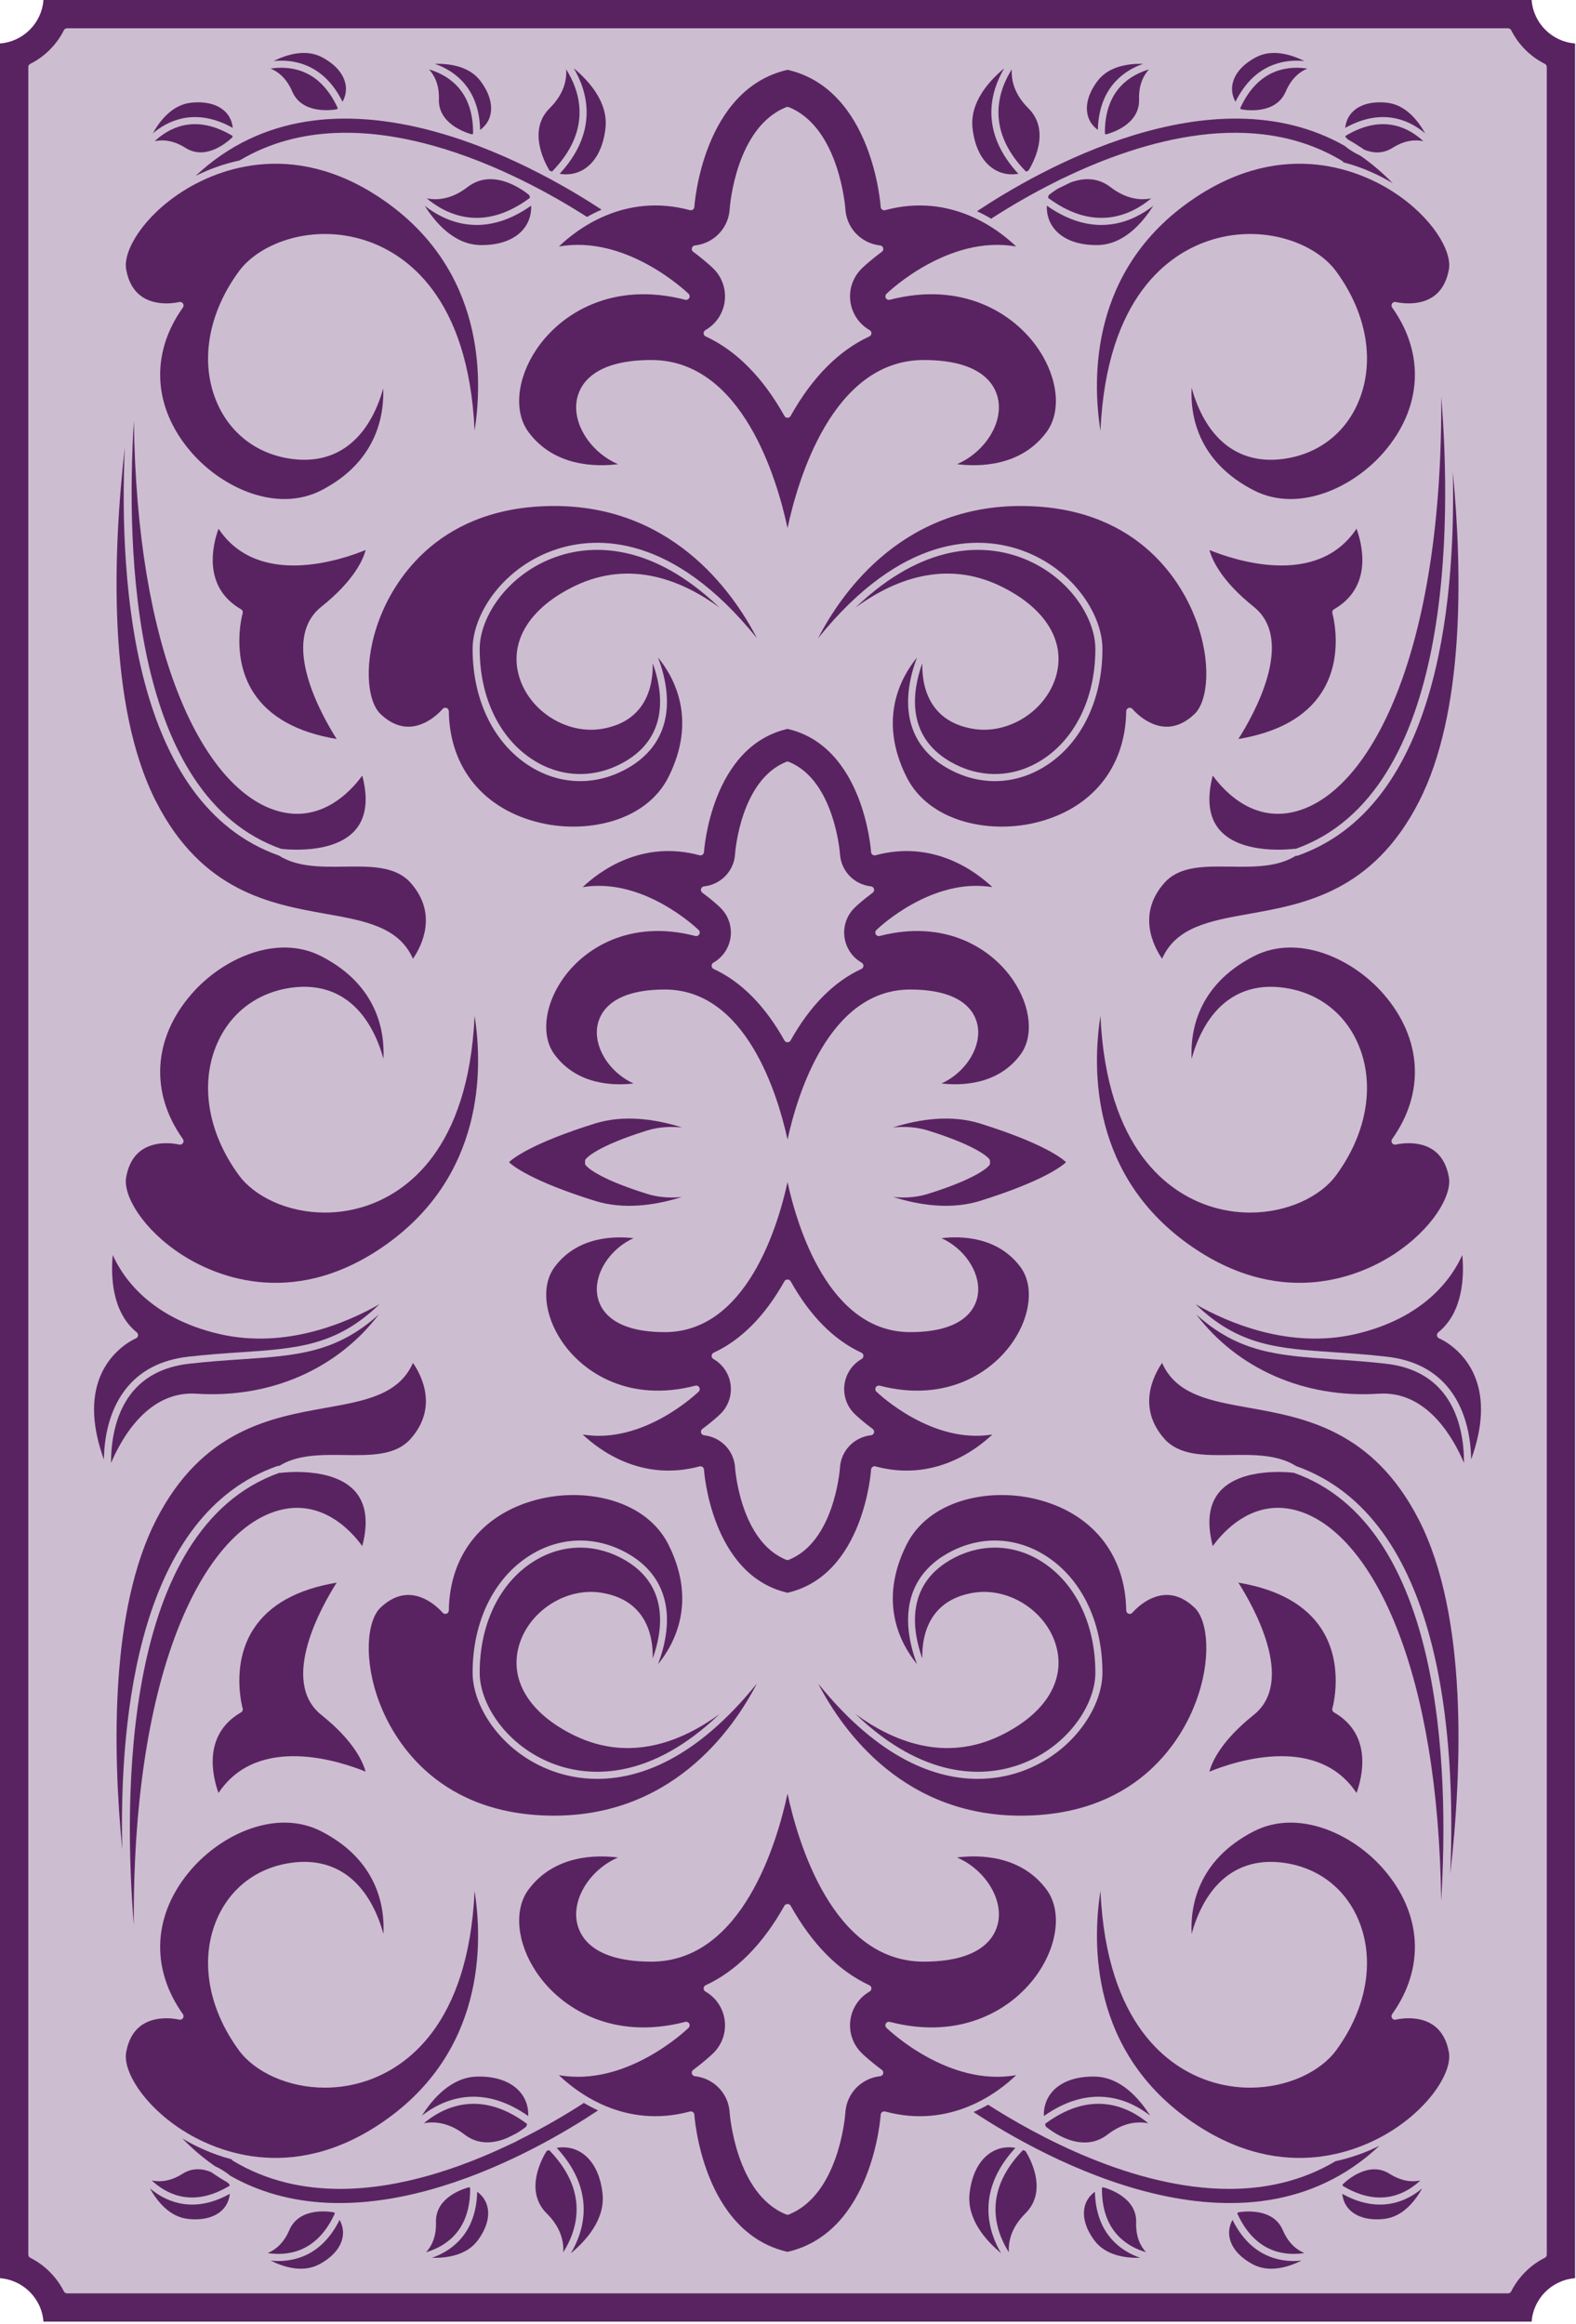 <svg width="297" height="438" viewBox="0 0 297 438" fill="none" xmlns="http://www.w3.org/2000/svg">
<path d="M11.5 2.5L2.5 10.5V426L10.5 435H286L294.5 426V12L286 2.5H11.5Z" fill="#592362" fill-opacity="0.3"/>
<path d="M291.493 12.634V424.939C291.493 425.189 291.353 425.42 291.128 425.533C288.408 426.903 286.156 429.155 284.788 431.873C284.676 432.099 284.444 432.24 284.192 432.24H12.635C12.383 432.24 12.153 432.099 12.039 431.873C10.672 429.155 8.42 426.903 5.7 425.533C5.476 425.42 5.333 425.189 5.333 424.939V12.634C5.333 12.383 5.476 12.152 5.7 12.039C8.42 10.671 10.672 8.42 12.039 5.701C12.153 5.476 12.383 5.333 12.635 5.333H284.192C284.444 5.333 284.676 5.476 284.788 5.701C286.156 8.42 288.409 10.671 291.128 12.039C291.353 12.152 291.493 12.383 291.493 12.634ZM288.637 -0H8.188C7.864 4.367 4.367 7.863 0 8.189V429.384C4.367 429.711 7.864 433.208 8.188 437.573H288.637C288.965 433.208 292.461 429.711 296.827 429.384V8.189C292.461 7.863 288.965 4.367 288.637 -0Z" fill="#592362"/>
<path d="M224.695 235.019C242.259 247.071 257.014 240.059 262.545 236.486C269.91 231.723 273.667 225.317 273.046 221.873C272.609 219.443 271.555 217.679 269.917 216.626C266.993 214.746 263.099 215.71 263.059 215.719C262.786 215.787 262.502 215.681 262.343 215.45C262.186 215.219 262.189 214.914 262.35 214.686C268.581 205.946 267.993 195.749 260.778 187.409C254.891 180.605 244.586 175.957 236.271 180.23C225.565 185.731 224.309 194.57 224.563 199.55C224.998 197.973 225.658 196.079 226.657 194.205C229.835 188.237 234.886 185.43 241.25 186.079C247.874 186.759 253.197 190.582 255.853 196.569C259.217 204.146 257.697 213.473 251.789 221.517C248.851 225.518 242.633 228.542 235.595 228.542C233.043 228.543 230.383 228.145 227.73 227.251C220.415 224.786 208.55 216.862 207.382 191.481C205.847 201.273 205.415 221.787 224.695 235.019Z" fill="#592362"/>
<path d="M23.775 221.872C23.154 225.316 26.911 231.724 34.275 236.486C39.803 240.059 54.56 247.074 72.126 235.019C91.407 221.787 90.972 201.271 89.439 191.48C88.271 216.862 76.406 224.787 69.09 227.251C66.439 228.144 63.778 228.542 61.226 228.542C54.187 228.543 47.97 225.519 45.031 221.516C39.124 213.472 37.606 204.147 40.968 196.568C43.624 190.582 48.947 186.759 55.571 186.079C61.938 185.428 66.984 188.236 70.164 194.204C71.163 196.08 71.823 197.974 72.256 199.551C72.512 194.57 71.255 185.731 60.55 180.23C52.236 175.956 41.927 180.606 36.043 187.408C28.828 195.75 28.24 205.947 34.47 214.687C34.632 214.915 34.635 215.219 34.476 215.451C34.318 215.68 34.034 215.787 33.76 215.719C33.742 215.714 32.73 215.464 31.356 215.464C30.023 215.464 28.346 215.7 26.904 216.626C25.266 217.679 24.212 219.444 23.775 221.872Z" fill="#592362"/>
<path d="M77.333 136.957C80.805 136.743 83.376 133.666 83.401 133.635C83.531 133.478 83.721 133.393 83.916 133.393C83.989 133.393 84.065 133.403 84.139 133.429C84.401 133.522 84.58 133.77 84.583 134.05C84.725 144.782 91.227 152.659 101.976 155.122C110.741 157.13 121.805 154.789 125.987 146.427C131.369 135.661 127.157 127.787 124.008 123.922C124.591 125.451 125.177 127.369 125.48 129.473C126.445 136.166 124.036 141.414 118.513 144.651C115.589 146.366 112.459 147.223 109.339 147.223C106.327 147.223 103.325 146.425 100.533 144.822C93.344 140.698 89.055 132.278 89.065 122.298C89.072 115.533 95.064 106.633 105.083 103.453C112.437 101.114 126.693 100.493 142.639 120.275C138.085 111.467 126.299 94.641 102.937 95.391C81.644 96.05 73.888 110.43 71.541 116.583C68.417 124.775 69.172 132.165 71.709 134.575C73.499 136.274 75.4 137.073 77.333 136.957Z" fill="#592362"/>
<path d="M105.484 104.723C96.05 107.719 90.403 116.012 90.399 122.3C90.388 131.795 94.427 139.781 101.198 143.667C106.454 146.681 112.518 146.62 117.839 143.501C126.256 138.567 124.815 130.008 123.011 125.003C123.055 127.365 122.694 130.271 121.111 132.725C119.484 135.245 116.876 136.812 113.356 137.383C106.838 138.437 99.908 134.111 97.899 127.735C95.799 121.077 99.684 114.619 108.292 110.457C118.852 105.355 128.63 109.419 135.599 114.52C122.674 102.119 111.587 102.784 105.484 104.723Z" fill="#592362"/>
<path d="M193.883 95.391C170.493 94.638 158.709 111.489 154.171 120.291C170.119 100.494 184.379 101.114 191.739 103.451C201.756 106.633 207.749 115.531 207.755 122.298C207.765 132.278 203.476 140.698 196.287 144.822C193.495 146.423 190.493 147.223 187.481 147.223C184.361 147.223 181.231 146.365 178.307 144.651C172.784 141.414 170.375 136.166 171.34 129.473C171.643 127.367 172.229 125.45 172.812 123.921C169.663 127.787 165.451 135.661 170.833 146.426C175.015 154.789 186.077 157.13 194.844 155.122C205.593 152.659 212.095 144.781 212.237 134.05C212.241 133.77 212.419 133.522 212.683 133.429C212.948 133.335 213.24 133.418 213.419 133.635C213.444 133.666 216.016 136.743 219.487 136.957C221.421 137.075 223.321 136.274 225.111 134.575C227.648 132.165 228.405 124.775 225.279 116.583C222.932 110.43 215.176 96.05 193.883 95.391Z" fill="#592362"/>
<path d="M178.982 143.502C184.299 146.618 190.366 146.681 195.622 143.666C202.394 139.782 206.432 131.795 206.422 122.299C206.416 116.013 200.772 107.719 191.335 104.723C185.236 102.785 174.151 102.117 161.224 114.515C168.192 109.417 177.968 105.353 188.527 110.458C197.135 114.618 201.022 121.078 198.922 127.735C196.911 134.11 189.98 138.434 183.463 137.383C179.944 136.811 177.336 135.246 175.711 132.726C174.126 130.271 173.766 127.365 173.81 125.002C172.006 130.009 170.564 138.566 178.982 143.502Z" fill="#592362"/>
<path d="M68.909 103.658C64.536 105.458 48.697 110.943 41.181 99.647C40.09 102.663 38.104 110.616 45.422 114.831C45.689 114.986 45.816 115.302 45.728 115.596C45.705 115.678 43.397 123.828 47.801 130.591C50.754 135.123 56.014 138.044 63.448 139.284C60.68 134.939 52.588 120.735 60.549 114.366C66.729 109.423 68.437 105.474 68.909 103.658Z" fill="#592362"/>
<path d="M255.642 99.645C248.134 110.932 232.317 105.468 227.925 103.664C228.415 105.496 230.147 109.468 236.273 114.366C244.233 120.736 236.139 134.94 233.373 139.285C240.813 138.044 246.075 135.118 249.027 130.58C253.433 123.804 251.115 115.678 251.093 115.597C251.005 115.302 251.133 114.985 251.399 114.832C258.731 110.608 256.734 102.658 255.642 99.645Z" fill="#592362"/>
<path d="M262.845 23.646C259.924 22.985 256.801 23.659 253.554 25.616C253.569 25.703 253.564 25.787 253.582 25.875C253.68 25.972 253.833 26.119 254.033 26.294C255.07 26.881 256.094 27.524 257.104 28.224C258.665 28.846 260.552 29.053 262.416 27.873C264.721 26.412 266.712 26.289 268.222 26.61C266.977 25.444 265.165 24.172 262.845 23.646Z" fill="#592362"/>
<path d="M224.695 37.623C205.391 50.873 205.839 71.394 207.382 81.178C208.545 55.785 220.415 47.858 227.731 45.392C237.69 42.038 247.786 45.672 251.789 51.127C257.697 59.171 259.217 68.496 255.853 76.074C253.197 82.062 247.874 85.885 241.25 86.564C234.883 87.216 229.834 84.406 226.657 78.439C225.658 76.563 224.998 74.67 224.563 73.093C224.309 78.073 225.565 86.912 236.271 92.412C244.583 96.687 254.893 92.037 260.778 85.234C267.993 76.894 268.581 66.697 262.35 57.956C262.189 57.728 262.186 57.425 262.343 57.193C262.502 56.962 262.785 56.855 263.059 56.925C263.099 56.934 266.991 57.897 269.917 56.017C271.555 54.965 272.609 53.199 273.046 50.77C273.667 47.327 269.91 40.919 262.546 36.158C257.015 32.583 242.259 25.567 224.695 37.623Z" fill="#592362"/>
<path d="M88.144 40.954C91.994 41.46 95.938 40.211 99.88 37.274C99.839 37.11 99.803 36.947 99.75 36.784C98.783 35.979 92.996 31.491 88.115 35.256C85.11 37.574 82.403 37.78 80.424 37.391C82.16 38.843 84.806 40.515 88.144 40.954Z" fill="#592362"/>
<path d="M263.139 22.346C265.417 22.86 267.229 23.992 268.571 25.13C267.181 22.643 264.85 19.748 261.405 19.366C258.458 19.038 256.065 19.731 254.675 21.318C253.993 22.098 253.618 23.067 253.51 24.101C256.834 22.253 260.069 21.652 263.139 22.346Z" fill="#592362"/>
<path d="M239.772 12.285C241.939 11.422 244.072 11.329 245.82 11.506C243.267 10.244 239.707 9.176 236.653 10.809C234.033 12.209 232.456 14.132 232.208 16.226C232.085 17.257 232.325 18.266 232.823 19.18C234.517 15.774 236.847 13.45 239.772 12.285Z" fill="#592362"/>
<path d="M23.775 50.77C24.214 53.202 25.27 54.969 26.912 56.021C29.85 57.904 33.722 56.934 33.76 56.925C33.815 56.91 33.871 56.904 33.927 56.904C34.143 56.904 34.35 57.009 34.476 57.192C34.635 57.424 34.634 57.729 34.47 57.957C28.24 66.697 28.828 76.894 36.043 85.234C41.927 92.037 52.238 96.689 60.55 92.413C71.034 87.025 72.403 78.237 72.222 73.218C71.787 74.77 71.136 76.613 70.164 78.438C66.984 84.408 61.939 87.217 55.571 86.564C48.947 85.884 43.624 82.061 40.968 76.074C37.606 68.497 39.124 59.17 45.031 51.128C49.035 45.674 59.131 42.037 69.088 45.393C76.404 47.857 88.271 55.781 89.439 81.162C90.972 71.372 91.407 50.857 72.126 37.624C54.559 25.569 39.803 32.582 34.275 36.158C26.911 40.92 23.154 47.326 23.775 50.77Z" fill="#592362"/>
<path d="M211.242 16.21C209.189 18.39 208.181 21.425 208.218 25.215C208.301 25.247 208.372 25.295 208.454 25.323C209.5 25.05 214.814 23.425 214.662 18.73C214.576 15.999 215.482 14.223 216.525 13.085C214.888 13.566 212.874 14.478 211.242 16.21Z" fill="#592362"/>
<path d="M89.838 42.398C89.214 42.398 88.592 42.358 87.972 42.275C84.63 41.837 81.932 40.266 80.049 38.791C82.045 41.965 85.577 46.098 90.486 46.187C94.305 46.258 97.292 45.079 98.893 42.869C99.758 41.675 100.16 40.246 100.098 38.761C96.682 41.17 93.244 42.398 89.838 42.398Z" fill="#592362"/>
<path d="M197.625 36.785C197.571 36.947 197.537 37.11 197.494 37.273C201.438 40.211 205.385 41.459 209.23 40.954C212.57 40.515 215.215 38.842 216.951 37.39C214.974 37.781 212.267 37.574 209.261 35.257C206.719 33.297 203.939 33.577 201.715 34.406C200.925 34.781 200.153 35.158 199.395 35.537C198.525 36.065 197.889 36.563 197.625 36.785Z" fill="#592362"/>
<path d="M209.404 42.276C208.782 42.359 208.16 42.399 207.538 42.399C204.132 42.399 200.693 41.169 197.276 38.761C197.214 40.245 197.617 41.676 198.484 42.869C200.085 45.08 203.078 46.251 206.889 46.188C211.809 46.099 215.338 41.963 217.332 38.788C215.449 40.264 212.749 41.837 209.404 42.276Z" fill="#592362"/>
<path d="M63.492 20.599C63.556 20.539 63.597 20.467 63.659 20.405C62.09 16.954 59.894 14.631 57.112 13.523C54.903 12.645 52.688 12.67 51.002 12.926C52.429 13.517 54.002 14.743 55.076 17.253C56.91 21.527 62.455 20.781 63.492 20.599Z" fill="#592362"/>
<path d="M87.104 15.296C89.263 17.589 90.389 20.681 90.484 24.485C91.32 23.867 91.965 23.053 92.292 22.067C92.952 20.065 92.336 17.655 90.555 15.279C88.471 12.499 84.792 11.963 81.944 12.029C83.605 12.608 85.503 13.595 87.104 15.296Z" fill="#592362"/>
<path d="M88.922 25.322C89.004 25.294 89.074 25.246 89.156 25.216C89.194 21.424 88.186 18.39 86.132 16.21C84.503 14.477 82.487 13.565 80.85 13.084C81.894 14.222 82.8 16 82.713 18.729C82.563 23.378 87.904 25.048 88.922 25.322Z" fill="#592362"/>
<path d="M104.027 32.344C107.457 28.82 109.213 25.072 109.217 21.192C109.221 17.824 107.909 14.982 106.698 13.07C106.825 15.084 106.266 17.738 103.571 20.414C99.243 24.716 102.921 31.117 103.563 32.153C103.717 32.226 103.873 32.282 104.027 32.344Z" fill="#592362"/>
<path d="M45.142 30.243C67.91 16.658 98.277 32.978 110.615 40.885C111.47 40.403 112.387 39.942 113.365 39.521C100.339 30.938 62.091 9.433 36.869 33.151C39.089 32.043 41.887 30.939 45.142 30.243Z" fill="#592362"/>
<path d="M110.549 21.194C110.545 25.239 108.823 29.122 105.467 32.754C106.933 33.011 108.408 32.8 109.705 32.1C112.107 30.802 113.667 27.996 114.099 24.2C114.653 19.311 111.017 15.27 108.131 12.876C109.348 14.936 110.553 17.819 110.549 21.194Z" fill="#592362"/>
<path d="M57.605 12.285C60.529 13.45 62.857 15.774 64.553 19.18C65.049 18.266 65.291 17.257 65.167 16.225C64.919 14.132 63.34 12.208 60.721 10.809C57.665 9.174 54.105 10.244 51.552 11.508C53.301 11.329 55.436 11.421 57.605 12.285Z" fill="#592362"/>
<path d="M191.909 32.755C188.553 29.121 186.829 25.24 186.825 21.193C186.824 17.823 188.025 14.943 189.24 12.884C186.356 15.28 182.722 19.321 183.277 24.2C183.709 27.996 185.269 30.801 187.67 32.1C188.969 32.801 190.444 33.012 191.909 32.755Z" fill="#592362"/>
<path d="M130.958 46.258C132.224 46.123 133.438 45.659 134.474 44.915C136.272 43.619 137.377 41.607 137.508 39.394C137.553 38.758 138.713 23.988 148.16 20.198C148.32 20.134 148.497 20.134 148.657 20.198C158.194 24.03 159.302 39.235 159.313 39.39C159.442 41.607 160.548 43.619 162.348 44.915C163.381 45.659 164.597 46.123 165.862 46.258C166.136 46.286 166.362 46.48 166.434 46.746C166.506 47.011 166.409 47.294 166.188 47.456C164.108 48.992 162.785 50.232 162.429 50.576C160.033 52.888 159.494 56.532 161.122 59.436C161.773 60.599 162.729 61.563 163.888 62.223C164.104 62.347 164.233 62.582 164.222 62.831C164.212 63.08 164.064 63.303 163.837 63.407C158.05 66.087 153.056 71.131 148.992 78.402C148.876 78.612 148.652 78.743 148.41 78.743C148.168 78.743 147.945 78.612 147.828 78.402C143.765 71.132 138.77 66.088 132.984 63.407C132.757 63.303 132.608 63.08 132.597 62.831C132.588 62.582 132.716 62.347 132.932 62.223C134.09 61.563 135.045 60.6 135.697 59.438C137.325 56.532 136.788 52.888 134.392 50.576C134.036 50.232 132.712 48.992 130.633 47.456C130.412 47.294 130.314 47.011 130.385 46.746C130.458 46.48 130.685 46.286 130.958 46.258ZM129.762 55.374C129.981 55.584 130.029 55.915 129.88 56.179C129.733 56.443 129.428 56.574 129.132 56.499C115.485 52.963 105.706 59.003 101.105 65.838C97.378 71.374 96.778 77.65 99.61 81.455C104.464 87.975 112.361 87.998 116.46 87.484C111.756 85.476 108.226 80.627 108.602 76.083C108.809 73.608 110.596 67.854 122.744 67.854C139.945 67.854 146.489 90.527 148.41 99.524C150.33 90.527 156.874 67.854 174.077 67.854C186.225 67.854 188.012 73.608 188.216 76.082C188.594 80.627 185.065 85.476 180.361 87.484C184.461 87.998 192.357 87.976 197.209 81.455C200.041 77.65 199.44 71.372 195.714 65.836C191.116 59.002 181.338 52.962 167.689 56.499C167.394 56.575 167.088 56.443 166.938 56.179C166.792 55.915 166.84 55.584 167.058 55.374C167.557 54.891 178.826 44.204 191.504 46.466C188.106 43.198 179.14 36.278 166.806 39.608C166.614 39.66 166.406 39.623 166.244 39.506C166.081 39.388 165.978 39.204 165.966 39.004C165.954 38.782 164.469 16.832 148.41 13.156C132.35 16.832 130.866 38.782 130.853 39.004C130.841 39.204 130.74 39.388 130.577 39.506C130.414 39.623 130.209 39.66 130.014 39.608C117.682 36.275 108.714 43.198 105.317 46.466C117.993 44.198 129.262 54.892 129.762 55.374Z" fill="#592362"/>
<path d="M190.678 13.07C189.468 14.981 188.154 17.824 188.158 21.192C188.162 25.072 189.918 28.821 193.348 32.344C193.504 32.281 193.66 32.225 193.814 32.152C194.486 31.088 198.177 24.761 193.804 20.414C191.109 17.738 190.552 15.084 190.678 13.07Z" fill="#592362"/>
<path d="M210.272 15.295C211.864 13.603 213.749 12.618 215.405 12.038C215.265 12.035 215.137 12.023 214.995 12.023C212.216 12.023 208.796 12.643 206.82 15.278C205.039 17.654 204.423 20.065 205.083 22.066C205.409 23.051 206.055 23.866 206.891 24.483C206.985 20.681 208.113 17.589 210.272 15.295Z" fill="#592362"/>
<path d="M187.001 41.079C190.039 39.121 194.237 36.607 199.183 34.153C199.623 33.909 200.112 33.671 200.633 33.449C215.424 26.361 236.209 20.274 252.892 30.305C253.012 30.369 253.1 30.471 253.164 30.593C257.115 31.626 260.289 33.218 262.457 34.533C260.487 32.505 258.428 30.77 256.303 29.302C255.073 28.758 254.049 28.025 253.375 27.469C228.324 13.309 195.487 32.246 184.115 39.814C185.084 40.262 185.991 40.746 186.831 41.246C186.876 41.183 186.931 41.125 187.001 41.079Z" fill="#592362"/>
<path d="M240.266 13.523C237.482 14.631 235.286 16.953 233.716 20.405C233.778 20.467 233.82 20.541 233.886 20.602C234.948 20.797 240.45 21.571 242.299 17.253C243.374 14.745 244.946 13.517 246.372 12.926C244.684 12.67 242.474 12.645 240.266 13.523Z" fill="#592362"/>
<path d="M34.233 22.347C37.303 21.652 40.539 22.251 43.865 24.101C43.757 23.067 43.382 22.099 42.7 21.317C41.31 19.731 38.917 19.039 35.97 19.365C32.516 19.749 30.185 22.648 28.797 25.135C30.14 23.996 31.953 22.863 34.233 22.347Z" fill="#592362"/>
<path d="M43.82 25.616C40.572 23.657 37.45 22.986 34.527 23.646C32.206 24.172 30.395 25.447 29.15 26.612C29.575 26.521 30.035 26.462 30.534 26.462C31.804 26.462 33.3 26.823 34.959 27.873C38.89 30.365 43.04 26.608 43.792 25.872C43.811 25.785 43.806 25.701 43.82 25.616Z" fill="#592362"/>
<path d="M52.98 159.985C53.7 160.073 63.008 161.129 67.034 156.357C69.008 154.019 69.422 150.599 68.271 146.177C66.139 149.12 59.961 156.003 50.838 152.339C37.856 147.132 25.765 122.699 25.23 79.279C23.692 104.416 24.973 150.056 52.98 159.985Z" fill="#592362"/>
<path d="M61.453 172.244C68.782 173.552 75.171 174.692 77.823 180.697C79.388 178.42 82.616 172.317 77.401 166.412C74.573 163.209 69.865 163.275 64.877 163.341C60.525 163.401 56.017 163.456 52.547 161.247C25.189 151.56 22.384 110.455 23.517 84.348C21.272 104.185 20.201 133.064 29.412 151.084C38.097 168.077 51.047 170.387 61.453 172.244Z" fill="#592362"/>
<path d="M273.787 88.974C274.367 115.079 270.392 152.166 244.555 161.266C244.483 161.291 244.408 161.304 244.333 161.304C244.297 161.304 244.265 161.278 244.229 161.271C240.765 163.451 236.279 163.4 231.943 163.34C231.228 163.331 230.521 163.322 229.821 163.322C225.647 163.322 221.843 163.667 219.419 166.412C214.204 172.318 217.432 178.42 218.997 180.696C221.649 174.691 228.037 173.552 235.368 172.244C245.772 170.387 258.723 168.078 267.409 151.084C275.925 134.419 275.651 108.472 273.787 88.974Z" fill="#592362"/>
<path d="M243.91 159.977C243.993 159.963 244.077 159.971 244.157 159.991C273.958 149.443 273.517 98.495 271.605 74.763C271.882 121.011 259.406 146.953 245.983 152.338C236.855 156.005 230.681 149.121 228.549 146.177C227.398 150.601 227.813 154.022 229.787 156.361C233.963 161.306 243.81 159.989 243.91 159.977Z" fill="#592362"/>
<path d="M191.334 332.852C200.772 329.856 206.417 321.563 206.421 315.276C206.432 305.78 202.393 297.793 195.622 293.909C190.369 290.896 184.304 290.952 178.981 294.073C170.564 299.008 172.005 307.567 173.809 312.573C173.765 310.211 174.126 307.304 175.71 304.849C177.336 302.329 179.944 300.764 183.464 300.193C189.98 299.125 196.912 303.465 198.921 309.84C201.022 316.497 197.136 322.956 188.528 327.117C177.972 332.221 168.196 328.159 161.225 323.059C174.15 335.457 185.238 334.789 191.334 332.852Z" fill="#592362"/>
<path d="M219.487 300.619C216.015 300.831 213.444 303.91 213.419 303.94C213.239 304.155 212.95 304.238 212.682 304.147C212.419 304.054 212.24 303.807 212.238 303.527C212.095 292.795 205.594 284.918 194.844 282.454C186.076 280.44 175.015 282.786 170.834 291.148C165.451 301.915 169.662 309.787 172.811 313.654C172.23 312.124 171.643 310.207 171.34 308.103C170.375 301.41 172.784 296.16 178.307 292.923C184.052 289.558 190.604 289.492 196.287 292.754C203.476 296.876 207.766 305.298 207.755 315.276C207.75 322.043 201.756 330.942 191.738 334.123C189.726 334.762 187.194 335.274 184.251 335.274C176.452 335.274 165.766 331.672 154.19 317.314C158.746 326.126 170.531 342.939 193.883 342.184C215.176 341.527 222.932 327.146 225.279 320.992C228.404 312.8 227.648 305.411 225.111 303C223.322 301.3 221.416 300.495 219.487 300.619Z" fill="#592362"/>
<path d="M102.937 342.185C126.279 342.922 138.089 326.11 142.639 317.303C131.061 331.669 120.371 335.274 112.568 335.274C109.627 335.275 107.095 334.763 105.08 334.123C95.064 330.942 89.072 322.045 89.065 315.277C89.055 305.298 93.344 296.878 100.533 292.754C106.216 289.493 112.769 289.557 118.513 292.923C124.036 296.161 126.445 301.41 125.48 308.103C125.177 310.209 124.591 312.125 124.009 313.655C127.159 309.787 131.369 301.915 125.987 291.15C121.804 282.786 110.74 280.443 101.976 282.454C91.227 284.918 84.725 292.795 84.583 303.527C84.579 303.807 84.401 304.054 84.137 304.147C83.871 304.237 83.577 304.157 83.401 303.941C83.376 303.91 80.804 300.831 77.333 300.619C77.208 300.611 77.083 300.607 76.957 300.607C75.145 300.607 73.383 301.411 71.709 303.001C69.172 305.411 68.416 312.801 71.541 320.993C73.888 327.146 81.644 341.527 102.937 342.185Z" fill="#592362"/>
<path d="M117.838 294.074C112.52 290.954 106.453 290.895 101.198 293.91C94.427 297.794 90.388 305.78 90.398 315.276C90.404 321.563 96.048 329.856 105.484 332.852C111.586 334.79 122.673 335.458 135.6 323.054C128.632 328.156 118.854 332.222 108.293 327.118C99.685 322.956 95.8 316.498 97.898 309.84C99.909 303.466 106.841 299.126 113.357 300.194C116.876 300.764 119.484 302.33 121.11 304.85C122.694 307.304 123.054 310.211 123.01 312.574C124.814 307.567 126.256 299.008 117.838 294.074Z" fill="#592362"/>
<path d="M227.911 333.918C230.217 332.969 235.706 330.998 241.483 330.998C246.667 330.998 252.085 332.585 255.639 337.929C256.729 334.911 258.717 326.958 251.399 322.743C251.133 322.59 251.005 322.274 251.093 321.978C251.115 321.895 253.423 313.746 249.019 306.985C246.066 302.451 240.806 299.531 233.373 298.29C236.139 302.635 244.233 316.839 236.273 323.21C230.093 328.153 228.383 332.102 227.911 333.918Z" fill="#592362"/>
<path d="M41.178 337.929C48.688 326.642 64.504 332.107 68.896 333.911C68.405 332.078 66.673 328.107 60.549 323.209C52.588 316.839 60.68 302.634 63.448 298.29C56.013 299.53 50.754 302.451 47.801 306.983C43.397 313.745 45.705 321.895 45.728 321.977C45.816 322.273 45.689 322.589 45.422 322.742C38.089 326.966 40.086 334.917 41.178 337.929Z" fill="#592362"/>
<path d="M192.792 405.231C189.364 408.754 187.609 412.499 187.604 416.377C187.598 419.745 188.912 422.59 190.122 424.502C189.996 422.489 190.556 419.835 193.249 417.159C197.621 412.814 193.932 406.487 193.26 405.425C193.104 405.351 192.948 405.294 192.792 405.231Z" fill="#592362"/>
<path d="M186.271 416.375C186.276 412.332 188 408.452 191.353 404.82C190.96 404.751 190.565 404.705 190.173 404.705C189.109 404.705 188.065 404.961 187.116 405.475C184.713 406.773 183.153 409.579 182.721 413.375C182.169 418.239 185.768 422.268 188.648 424.664C187.441 422.617 186.267 419.76 186.271 416.375Z" fill="#592362"/>
<path d="M165.862 391.316C164.598 391.451 163.382 391.915 162.346 392.66C160.549 393.955 159.443 395.967 159.313 398.18C159.267 398.816 158.107 413.584 148.661 417.376C148.581 417.408 148.495 417.424 148.411 417.424C148.327 417.424 148.243 417.408 148.163 417.376C138.631 413.548 137.518 398.339 137.507 398.186C137.378 395.967 136.273 393.955 134.474 392.66C133.439 391.915 132.223 391.451 130.958 391.316C130.685 391.288 130.458 391.094 130.386 390.828C130.314 390.563 130.411 390.28 130.633 390.118C132.713 388.582 134.035 387.343 134.391 386.999C136.787 384.686 137.326 381.042 135.698 378.136C135.046 376.974 134.09 376.011 132.933 375.351C132.717 375.228 132.587 374.994 132.598 374.743C132.609 374.495 132.757 374.272 132.983 374.167C138.77 371.487 143.765 366.443 147.829 359.172C148.063 358.75 148.757 358.75 148.993 359.172C153.055 366.442 158.05 371.486 163.837 374.167C164.063 374.272 164.213 374.495 164.223 374.743C164.233 374.994 164.105 375.228 163.889 375.351C162.73 376.011 161.775 376.974 161.123 378.136C159.495 381.042 160.033 384.686 162.429 386.999C162.785 387.343 164.109 388.582 166.187 390.118C166.409 390.28 166.506 390.563 166.435 390.828C166.362 391.094 166.135 391.288 165.862 391.316ZM167.058 382.2C166.839 381.991 166.791 381.66 166.939 381.396C167.087 381.13 167.393 380.999 167.689 381.075C181.338 384.619 191.114 378.572 195.714 371.739C199.441 366.203 200.042 359.926 197.209 356.12C192.346 349.586 184.447 349.57 180.355 350.088C185.061 352.095 188.594 356.946 188.217 361.492C188.011 363.966 186.225 369.722 174.077 369.722C156.875 369.722 150.331 347.048 148.41 338.051C146.49 347.048 139.946 369.722 122.743 369.722C110.595 369.722 108.809 363.966 108.603 361.492C108.226 356.947 111.755 352.098 116.459 350.091C112.361 349.575 104.463 349.599 99.611 356.12C96.778 359.926 97.381 366.202 101.106 371.739C105.705 378.572 115.482 384.616 129.131 381.075C129.423 381 129.733 381.131 129.881 381.396C130.029 381.66 129.981 381.991 129.762 382.2C129.262 382.683 117.993 393.386 105.317 391.11C108.715 394.379 117.683 401.3 130.014 397.967C130.071 397.952 130.129 397.944 130.187 397.944C130.326 397.944 130.462 397.987 130.577 398.07C130.739 398.187 130.841 398.371 130.853 398.571C130.866 398.792 132.35 420.743 148.41 424.419C164.483 420.739 165.954 398.792 165.966 398.571C165.978 398.371 166.079 398.187 166.243 398.07C166.406 397.952 166.611 397.914 166.806 397.967C179.161 401.306 188.119 394.378 191.509 391.11C178.822 393.38 167.558 382.683 167.058 382.2Z" fill="#592362"/>
<path d="M251.689 407.326C245.406 411.077 238.542 412.552 231.639 412.553C213.522 412.554 195.146 402.417 186.21 396.69C185.355 397.174 184.438 397.634 183.459 398.057C196.489 406.641 234.733 428.144 259.954 404.42C257.737 405.528 254.942 406.629 251.689 407.326Z" fill="#592362"/>
<path d="M207.898 412.252C207.816 412.28 207.746 412.328 207.664 412.359C207.625 416.148 208.633 419.181 210.684 421.361C212.314 423.095 214.329 424.007 215.968 424.489C214.925 423.349 214.02 421.573 214.108 418.845C214.257 414.196 208.914 412.527 207.898 412.252Z" fill="#592362"/>
<path d="M209.712 422.276C207.556 419.984 206.43 416.893 206.336 413.089C205.5 413.707 204.854 414.523 204.528 415.508C203.868 417.509 204.484 419.92 206.266 422.296C208.351 425.079 212.034 425.613 214.88 425.545C213.216 424.968 211.316 423.98 209.712 422.276Z" fill="#592362"/>
<path d="M85.581 421.361C87.631 419.181 88.639 416.148 88.601 412.357C88.518 412.327 88.449 412.279 88.365 412.251C87.321 412.525 82.006 414.151 82.158 418.845C82.245 421.573 81.339 423.351 80.295 424.489C81.935 424.007 83.95 423.095 85.581 421.361Z" fill="#592362"/>
<path d="M86.552 422.276C84.952 423.977 83.055 424.965 81.392 425.544C84.241 425.609 87.92 425.072 90 422.296C91.78 419.92 92.397 417.509 91.736 415.508C91.411 414.522 90.765 413.706 89.928 413.089C89.835 416.892 88.708 419.984 86.552 422.276Z" fill="#592362"/>
<path d="M109.818 396.494C106.818 398.429 102.667 400.906 97.798 403.332C97.303 403.613 96.747 403.892 96.144 404.146C86.956 408.545 75.463 412.553 64.076 412.553C57.138 412.553 50.239 411.065 43.928 407.269C43.807 407.205 43.719 407.098 43.655 406.976C39.71 405.944 36.532 404.357 34.364 403.044C36.344 405.08 38.41 406.821 40.546 408.293C41.764 408.836 42.776 409.556 43.444 410.106C68.495 424.269 101.334 405.329 112.706 397.76C111.736 397.312 110.83 396.828 109.99 396.328C109.943 396.39 109.888 396.449 109.818 396.494Z" fill="#592362"/>
<path d="M109.995 416.378C109.999 419.749 108.795 422.631 107.579 424.691C110.464 422.295 114.097 418.254 113.544 413.374C113.111 409.578 111.552 406.773 109.149 405.474C107.851 404.773 106.377 404.562 104.912 404.819C108.267 408.453 109.989 412.334 109.995 416.378Z" fill="#592362"/>
<path d="M106.142 424.504C107.354 422.591 108.666 419.749 108.662 416.38C108.658 412.501 106.902 408.755 103.474 405.232C103.318 405.295 103.161 405.352 103.005 405.424C102.334 406.488 98.643 412.813 103.017 417.16C105.71 419.836 106.269 422.491 106.142 424.504Z" fill="#592362"/>
<path d="M243.819 426.146C242.396 426.146 240.815 425.927 239.216 425.29C236.291 424.126 233.962 421.802 232.267 418.396C231.771 419.308 231.53 420.319 231.654 421.35C231.902 423.443 233.479 425.367 236.098 426.766C239.166 428.406 242.732 427.33 245.286 426.063C244.819 426.111 244.334 426.146 243.819 426.146Z" fill="#592362"/>
<path d="M262.588 415.228C261.754 415.417 260.906 415.512 260.05 415.512C257.751 415.512 255.379 414.834 252.958 413.486C253.066 414.517 253.44 415.48 254.12 416.257C255.51 417.845 257.903 418.541 260.848 418.209C264.304 417.826 266.634 414.928 268.022 412.441C266.68 413.58 264.867 414.712 262.588 415.228Z" fill="#592362"/>
<path d="M57.048 425.29C55.451 425.927 53.867 426.146 52.446 426.146C51.935 426.146 51.453 426.11 50.989 426.063C53.543 427.327 57.107 428.401 60.167 426.765C62.787 425.367 64.364 423.442 64.612 421.35C64.735 420.318 64.495 419.309 63.998 418.395C62.303 421.802 59.974 424.126 57.048 425.29Z" fill="#592362"/>
<path d="M233.328 416.975C233.264 417.035 233.221 417.108 233.161 417.169C234.731 420.621 236.927 422.944 239.709 424.052C241.917 424.931 244.131 424.904 245.817 424.648C244.391 424.057 242.819 422.832 241.744 420.323C239.911 416.048 234.364 416.792 233.328 416.975Z" fill="#592362"/>
<path d="M253 411.957C256.248 413.917 259.373 414.59 262.295 413.928C264.613 413.402 266.421 412.132 267.667 410.966C266.156 411.286 264.167 411.162 261.861 409.702C257.931 407.212 253.781 410.968 253.028 411.702C253.009 411.788 253.015 411.872 253 411.957Z" fill="#592362"/>
<path d="M208.844 395.298C212.196 395.736 214.87 397.272 216.742 398.736C214.74 395.568 211.218 391.476 206.333 391.386C202.517 391.304 199.529 392.494 197.926 394.706C197.061 395.9 196.658 397.334 196.721 398.82C200.761 395.974 204.83 394.778 208.844 395.298Z" fill="#592362"/>
<path d="M87.422 395.297C91.431 394.777 95.504 395.973 99.544 398.821C99.607 397.333 99.204 395.9 98.339 394.705C96.735 392.493 93.71 391.285 89.931 391.385C85.046 391.476 81.525 395.568 79.523 398.736C81.394 397.272 84.069 395.737 87.422 395.297Z" fill="#592362"/>
<path d="M208.671 396.621C204.828 396.118 200.881 397.366 196.94 400.302C196.981 400.465 197.017 400.628 197.071 400.79C198.036 401.597 203.821 406.085 208.705 402.318C211.712 400.001 214.419 399.797 216.396 400.185C214.659 398.733 212.011 397.058 208.671 396.621Z" fill="#592362"/>
<path d="M273.046 386.805C272.607 384.373 271.551 382.606 269.908 381.554C266.971 379.671 263.099 380.639 263.06 380.651C262.788 380.722 262.503 380.613 262.344 380.383C262.186 380.153 262.188 379.846 262.351 379.618C268.58 370.879 267.992 360.681 260.778 352.341C254.894 345.539 244.588 340.891 236.271 345.162C225.566 350.665 224.308 359.502 224.564 364.483C224.998 362.906 225.658 361.013 226.656 359.137C229.836 353.167 234.883 350.357 241.25 351.011C247.874 351.69 253.195 355.513 255.852 361.499C259.216 369.078 257.696 378.403 251.79 386.447C248.851 390.449 242.632 393.473 235.595 393.473C233.043 393.474 230.383 393.075 227.731 392.182C220.415 389.718 208.55 381.794 207.382 356.413C205.848 366.205 205.415 386.721 224.695 399.951C242.26 412.005 257.018 404.991 262.546 401.417C269.91 396.655 273.667 390.249 273.046 386.805Z" fill="#592362"/>
<path d="M56.555 424.051C59.337 422.943 61.533 420.622 63.104 417.17C63.043 417.107 63 417.034 62.935 416.973C61.876 416.779 56.371 416.003 54.521 420.322C53.447 422.83 51.875 424.057 50.447 424.647C52.135 424.905 54.345 424.93 56.555 424.051Z" fill="#592362"/>
<path d="M99.197 400.787C99.249 400.626 99.283 400.465 99.326 400.302C95.385 397.366 91.438 396.117 87.594 396.621C84.257 397.058 81.609 398.731 79.871 400.183C80.361 400.087 80.893 400.025 81.466 400.025C83.206 400.025 85.299 400.575 87.559 402.318C90.207 404.361 93.161 403.934 95.447 403.007C96.03 402.729 96.605 402.45 97.167 402.169C98.178 401.59 98.913 401.021 99.197 400.787Z" fill="#592362"/>
<path d="M33.971 413.926C36.89 414.592 40.017 413.916 43.266 411.957C43.25 411.87 43.257 411.788 43.238 411.7C43.145 411.608 42.999 411.469 42.814 411.304C41.781 410.721 40.767 410.065 39.762 409.37C38.191 408.732 36.285 408.51 34.405 409.701C32.099 411.162 30.107 411.285 28.597 410.964C29.842 412.129 31.651 413.401 33.971 413.926Z" fill="#592362"/>
<path d="M36.216 415.512C35.359 415.512 34.512 415.417 33.678 415.228C31.401 414.713 29.591 413.584 28.25 412.448C29.64 414.933 31.97 417.826 35.415 418.209C38.367 418.541 40.755 417.844 42.144 416.258C42.825 415.481 43.199 414.517 43.307 413.486C40.887 414.834 38.514 415.512 36.216 415.512Z" fill="#592362"/>
<path d="M72.125 399.951C91.406 386.718 90.973 366.202 89.438 356.411C88.27 381.794 76.405 389.716 69.09 392.182C66.438 393.075 63.777 393.472 61.225 393.472C54.186 393.474 47.97 390.45 45.032 386.447C39.124 378.403 37.605 369.078 40.968 361.499C43.625 355.512 48.946 351.69 55.57 351.011C61.937 350.348 66.985 353.167 70.164 359.136C71.162 361.012 71.822 362.906 72.257 364.482C72.512 359.502 71.256 350.663 60.549 345.161C52.236 340.89 41.928 345.536 36.042 352.34C28.828 360.68 28.24 370.878 34.47 379.618C34.632 379.846 34.634 380.15 34.477 380.38C34.318 380.612 34.034 380.72 33.761 380.65C33.741 380.646 32.729 380.395 31.356 380.395C30.022 380.395 28.345 380.631 26.905 381.558C25.265 382.61 24.212 384.375 23.774 386.804C23.153 390.248 26.91 396.654 34.274 401.416C39.804 404.988 54.56 412.004 72.125 399.951Z" fill="#592362"/>
<path d="M235.367 265.332C228.038 264.025 221.65 262.885 218.998 256.878C217.432 259.156 214.204 265.257 219.418 271.164C222.246 274.366 226.955 274.304 231.943 274.234C236.299 274.176 240.803 274.12 244.274 276.329C271.628 286.014 274.436 327.116 273.303 353.224C275.548 333.384 276.616 304.509 267.408 286.492C258.723 269.498 245.772 267.189 235.367 265.332Z" fill="#592362"/>
<path d="M243.838 277.589C243.11 277.497 233.81 276.448 229.785 281.217C227.81 283.556 227.398 286.976 228.549 291.397C230.25 289.048 234.53 284.187 240.832 284.187C242.422 284.187 244.144 284.497 245.982 285.236C258.964 290.444 271.056 314.876 271.59 358.296C273.128 333.159 271.848 287.517 243.838 277.589Z" fill="#592362"/>
<path d="M52.266 276.31C52.38 276.27 52.498 276.274 52.609 276.294C56.071 274.124 60.547 274.179 64.877 274.234C69.865 274.307 74.572 274.366 77.401 271.164C82.629 265.242 79.392 259.147 77.826 256.876C75.172 262.884 68.784 264.024 61.453 265.332C51.047 267.188 38.097 269.499 29.411 286.492C20.893 303.158 21.168 329.108 23.034 348.608C22.453 322.503 26.427 285.41 52.266 276.31Z" fill="#592362"/>
<path d="M52.91 277.599C52.828 277.608 52.746 277.601 52.667 277.583C22.862 288.127 23.303 339.079 25.215 362.811C24.938 316.564 37.414 290.623 50.837 285.237C59.965 281.575 66.139 288.453 68.272 291.397C69.422 286.976 69.007 283.556 67.034 281.217C62.866 276.276 53.009 277.581 52.91 277.599Z" fill="#592362"/>
<path d="M138.526 276.642C138.41 274.666 137.426 272.872 135.822 271.716C134.898 271.053 133.816 270.638 132.688 270.518C132.414 270.49 132.188 270.296 132.114 270.03C132.044 269.765 132.141 269.482 132.362 269.32C134.232 267.941 135.421 266.826 135.74 266.517C137.877 264.454 138.356 261.206 136.905 258.617C136.325 257.581 135.472 256.722 134.44 256.133C134.222 256.009 134.094 255.776 134.105 255.525C134.114 255.277 134.264 255.054 134.49 254.948C139.688 252.542 144.176 248.009 147.829 241.474C148.064 241.053 148.757 241.053 148.993 241.474C152.644 248.008 157.132 252.542 162.332 254.948C162.557 255.054 162.706 255.277 162.717 255.525C162.726 255.776 162.598 256.009 162.382 256.133C161.349 256.722 160.497 257.581 159.917 258.617C158.466 261.208 158.944 264.454 161.081 266.517C161.401 266.826 162.592 267.942 164.458 269.32C164.68 269.482 164.777 269.765 164.706 270.03C164.634 270.296 164.406 270.49 164.133 270.518C163.005 270.638 161.922 271.053 160.998 271.717C159.394 272.87 158.41 274.665 158.294 276.638C158.252 277.216 157.17 290.566 148.661 293.982C148.581 294.014 148.496 294.03 148.412 294.03C148.328 294.03 148.244 294.014 148.164 293.982C139.514 290.508 138.536 276.781 138.526 276.642ZM164.156 276.982C164.166 276.781 164.268 276.598 164.432 276.481C164.594 276.362 164.8 276.326 164.994 276.378C175.888 279.32 183.853 273.357 187.014 270.369C175.648 272.245 165.606 262.725 165.157 262.29C164.94 262.081 164.889 261.75 165.038 261.486C165.186 261.222 165.493 261.089 165.788 261.166C178.045 264.346 186.825 258.921 190.954 252.785C194.293 247.822 194.834 242.201 192.301 238.797C188.034 233.062 181.154 232.928 177.425 233.362C181.577 235.236 184.66 239.552 184.324 243.601C184.138 245.846 182.518 251.072 171.524 251.072C156.173 251.072 150.221 231.106 148.41 222.8C146.6 231.106 140.648 251.072 125.297 251.072C114.302 251.072 112.682 245.846 112.498 243.601C112.162 239.553 115.241 235.24 119.389 233.365C115.654 232.937 108.777 233.076 104.52 238.797C101.986 242.201 102.528 247.822 105.866 252.785C109.997 258.922 118.776 264.349 131.033 261.166C131.328 261.09 131.633 261.222 131.781 261.486C131.93 261.75 131.882 262.081 131.664 262.29C131.216 262.725 121.16 272.264 109.806 270.369C112.968 273.357 120.937 279.317 131.828 276.378C131.885 276.362 131.944 276.354 132 276.354C132.138 276.354 132.277 276.397 132.389 276.481C132.554 276.598 132.656 276.781 132.666 276.982C132.677 277.181 134.01 296.886 148.41 300.194C162.825 296.884 164.144 277.181 164.156 276.982Z" fill="#592362"/>
<path d="M147.828 196.101C144.177 189.567 139.689 185.033 134.489 182.625C134.263 182.519 134.115 182.297 134.104 182.047C134.093 181.798 134.223 181.565 134.439 181.441C135.471 180.853 136.323 179.994 136.904 178.958C138.356 176.367 137.876 173.119 135.74 171.058C135.42 170.749 134.232 169.634 132.361 168.254C132.14 168.091 132.043 167.809 132.115 167.543C132.188 167.278 132.413 167.083 132.688 167.055C133.816 166.935 134.9 166.522 135.821 165.858C137.425 164.703 138.411 162.909 138.525 160.935C138.568 160.359 139.649 147.007 148.16 143.593C148.32 143.527 148.497 143.527 148.657 143.593C157.245 147.042 158.284 160.791 158.295 160.93C158.411 162.909 159.395 164.703 160.999 165.858C161.92 166.522 163.004 166.935 164.133 167.055C164.407 167.083 164.633 167.278 164.705 167.543C164.777 167.809 164.68 168.091 164.459 168.254C162.591 169.633 161.401 170.749 161.08 171.058C158.944 173.119 158.465 176.367 159.916 178.957C160.496 179.994 161.349 180.853 162.381 181.441C162.597 181.565 162.727 181.798 162.716 182.047C162.705 182.297 162.557 182.519 162.331 182.625C157.133 185.031 152.644 189.566 148.992 196.101C148.875 196.311 148.651 196.442 148.411 196.442C148.168 196.442 147.945 196.311 147.828 196.101ZM171.523 186.502C182.519 186.502 184.137 191.727 184.323 193.974C184.659 198.021 181.579 202.334 177.429 204.21C181.167 204.638 188.044 204.498 192.3 198.778C194.835 195.374 194.293 189.751 190.955 184.79C186.825 178.654 178.047 173.234 165.788 176.407C165.493 176.485 165.187 176.351 165.037 176.087C164.889 175.823 164.939 175.493 165.156 175.282C165.605 174.85 175.639 165.313 187.015 167.206C183.851 164.215 175.885 158.254 164.993 161.197C164.803 161.249 164.593 161.213 164.431 161.094C164.267 160.977 164.167 160.793 164.155 160.593C164.143 160.393 162.809 140.689 148.411 137.379C133.996 140.691 132.677 160.393 132.667 160.593C132.655 160.793 132.553 160.977 132.389 161.094C132.227 161.211 132.023 161.247 131.827 161.197C120.916 158.247 112.957 164.217 109.8 167.207C121.16 165.307 131.213 174.849 131.663 175.282C131.881 175.493 131.929 175.823 131.781 176.087C131.633 176.351 131.328 176.483 131.032 176.407C118.772 173.23 109.996 178.654 105.867 184.789C102.527 189.751 101.985 195.374 104.52 198.778C108.785 204.511 115.659 204.646 119.396 204.211C115.244 202.338 112.161 198.023 112.497 193.974C112.683 191.727 114.301 186.502 125.297 186.502C140.647 186.502 146.599 206.469 148.411 214.775C150.221 206.469 156.173 186.502 171.523 186.502Z" fill="#592362"/>
<path d="M128.491 225.607C127.884 225.663 127.274 225.701 126.66 225.701C125.075 225.701 123.482 225.496 121.926 225.011C112.427 222.043 110.56 219.857 110.379 219.619C110.248 219.445 110.215 219.231 110.268 219.036C110.216 218.847 110.25 218.637 110.379 218.468C110.56 218.229 112.427 216.045 121.926 213.077C124.098 212.397 126.344 212.287 128.535 212.497C123.391 210.883 117.518 210.067 112.11 211.757C100.16 215.492 96.632 218.36 95.919 219.044C96.632 219.727 100.16 222.596 112.11 226.329C117.504 228.016 123.358 227.212 128.491 225.607Z" fill="#592362"/>
<path d="M168.281 212.496C170.473 212.285 172.721 212.396 174.895 213.077C184.393 216.045 186.26 218.229 186.441 218.468C186.572 218.64 186.605 218.856 186.552 219.05C186.604 219.24 186.571 219.449 186.441 219.618C186.26 219.857 184.393 222.042 174.895 225.01C173.339 225.496 171.744 225.701 170.16 225.701C169.549 225.701 168.941 225.664 168.337 225.606C173.469 227.212 179.321 228.014 184.711 226.329C196.681 222.589 200.204 219.712 200.904 219.044C200.205 218.376 196.693 215.501 184.711 211.757C179.299 210.066 173.424 210.881 168.281 212.496Z" fill="#592362"/>
<path d="M45.521 256.194C42.418 256.403 39.21 256.619 35.598 257.034C30.818 257.582 27.134 259.502 24.651 262.742C21.465 266.898 20.914 272.362 20.925 275.74C22.977 270.908 27.993 262.082 37.009 262.678C50.994 263.598 63.623 257.968 71.385 247.74C63.389 254.964 55.938 255.494 45.521 256.194Z" fill="#592362"/>
<path d="M23.589 261.937C26.299 258.395 30.289 256.298 35.446 255.707C39.089 255.29 42.458 255.063 45.431 254.863C55.989 254.153 63.41 253.653 71.507 245.815C65.433 249.278 53.837 254.318 41.371 251.437C28.183 248.383 23.075 240.634 21.25 236.541C20.893 240.305 20.995 247.239 25.775 251.118C25.958 251.266 26.049 251.501 26.014 251.734C25.979 251.966 25.823 252.165 25.606 252.254C25.559 252.273 20.942 254.205 18.81 259.603C17.131 263.853 17.403 269.047 19.578 275.067C19.637 271.485 20.353 266.162 23.589 261.937Z" fill="#592362"/>
<path d="M271.216 252.255C270.997 252.167 270.841 251.969 270.805 251.735C270.771 251.503 270.861 251.268 271.045 251.117C275.825 247.239 275.928 240.305 275.571 236.541C273.744 240.635 268.636 248.384 255.449 251.437C242.983 254.319 231.388 249.28 225.313 245.817C233.411 253.653 240.832 254.153 251.389 254.864C254.361 255.063 257.732 255.289 261.375 255.708C266.531 256.299 270.521 258.395 273.233 261.937C276.467 266.163 277.184 271.484 277.243 275.065C279.421 269.035 279.689 263.832 278 259.577C275.855 254.175 271.261 252.273 271.216 252.255Z" fill="#592362"/>
<path d="M272.169 262.742C269.687 259.502 266.003 257.582 261.223 257.034C257.611 256.619 254.403 256.403 251.3 256.194C240.881 255.492 233.432 254.964 225.435 247.742C233.199 257.968 245.833 263.594 259.811 262.678C260.103 262.659 260.389 262.65 260.672 262.65C269.169 262.65 273.913 271.06 275.896 275.736C275.907 272.358 275.355 266.896 272.169 262.742Z" fill="#592362"/>
</svg>
